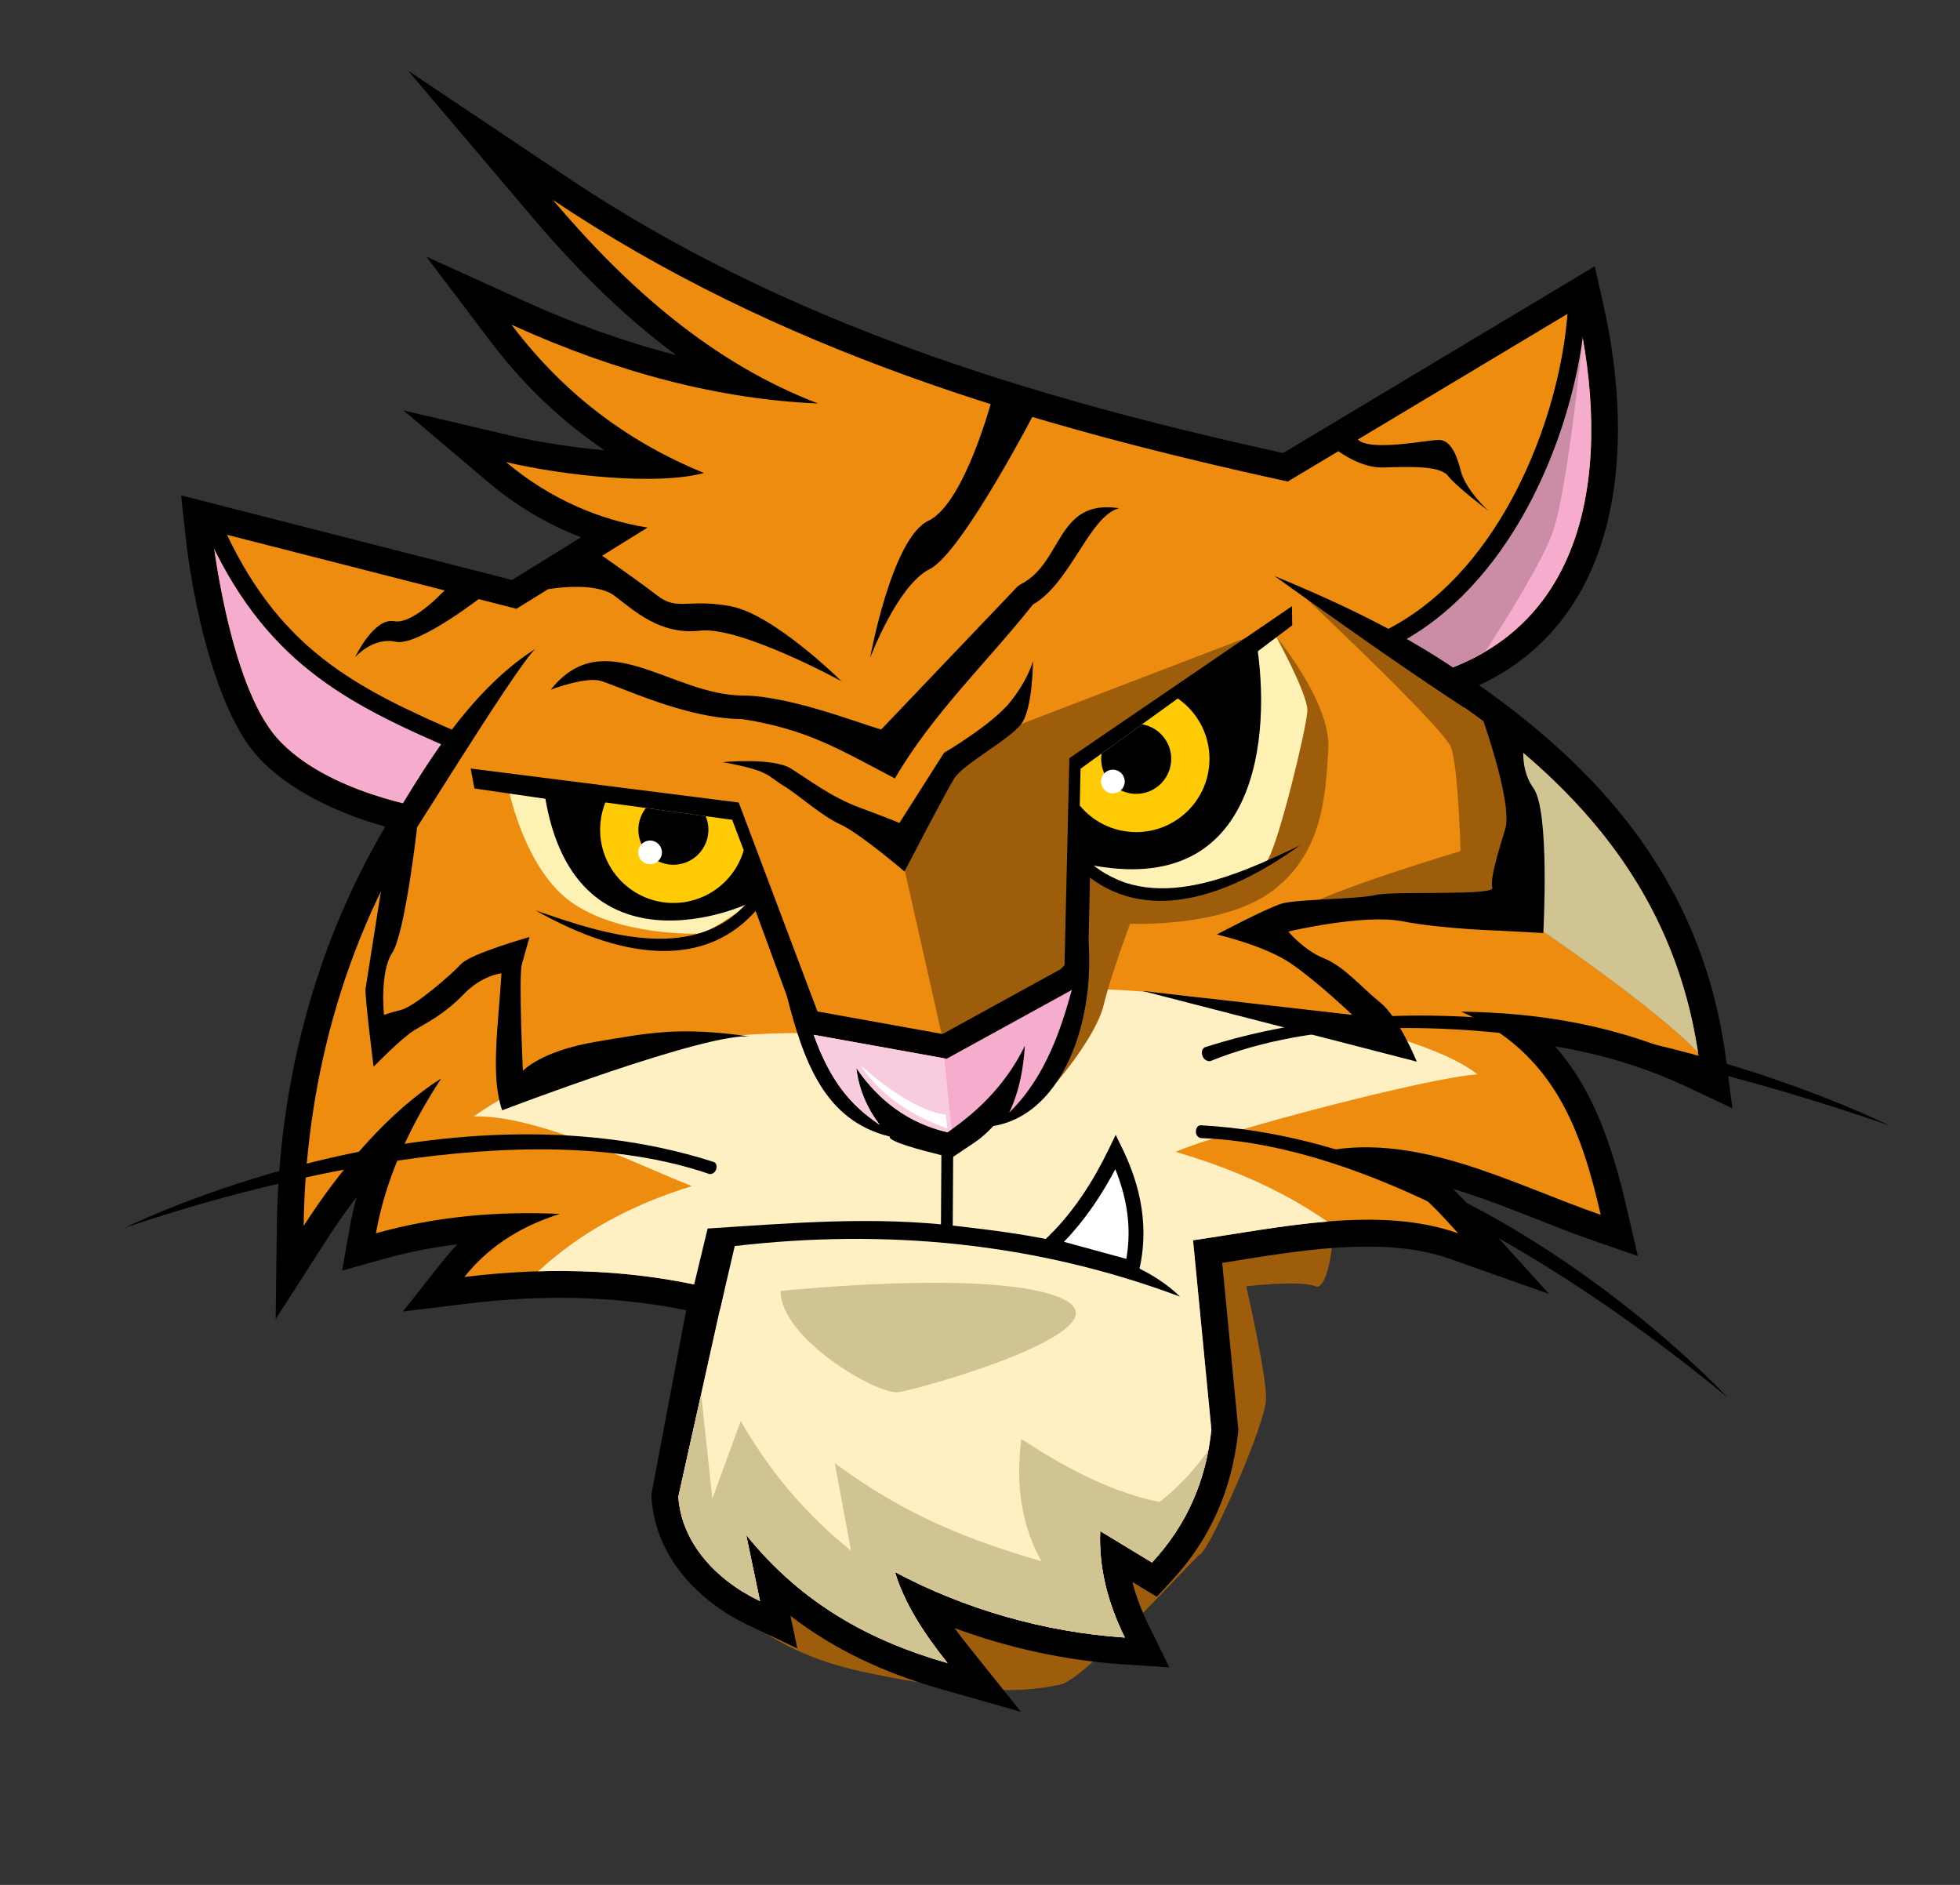 <?xml version="1.0" encoding="UTF-8" standalone="no"?><!DOCTYPE svg PUBLIC "-//W3C//DTD SVG 1.1//EN" "http://www.w3.org/Graphics/SVG/1.1/DTD/svg11.dtd"><svg width="100%" height="100%" viewBox="0 0 52 50" version="1.1" xmlns="http://www.w3.org/2000/svg" xmlns:xlink="http://www.w3.org/1999/xlink" xml:space="preserve" style="fill-rule:evenodd;clip-rule:evenodd;stroke-linejoin:round;stroke-miterlimit:1.414;"><rect x="0" y="0" width="52" height="50" fill="#333333" stroke="none"/><rect id="Artboard1" x="0" y="0" width="51.59" height="49.418" style="fill:none;"/><g><clipPath id="_clip1"><path d="M3.722,23.366c0,0 -5.984,13.072 -6.716,12.736c0,0 -0.4,3.702 0.428,6.807c0.827,3.105 1.792,4.569 1.792,4.569c0,0 3.036,6.025 2.934,7.886c-0.103,1.861 -0.076,3.441 -1.043,4.361c-0.967,0.921 -1.911,4.919 -1.911,4.919l21.757,5.325c0,0 1.962,-7.263 3.788,-8.276c1.827,-1.012 3.418,-1.51 6.811,-4.455c3.393,-2.945 6.931,-6.505 7.571,-8.052c0.64,-1.547 1.028,-4.777 1.028,-4.777l-1.023,-12.912c0,0 -9.833,-8.766 -19.31,-8.84c-0.427,-0.003 -0.848,-0.005 -1.263,-0.005c-8.798,0 -14.843,0.714 -14.843,0.714Z"/></clipPath><g clip-path="url(#_clip1)"><path d="M18.669,42.166c0.269,-0.368 0.974,1.481 4.211,2.179c3.236,0.698 4.584,0.488 5.261,0.338c0.676,-0.15 3.436,-3.269 3.71,-3.457c0.273,-0.188 1.739,-3.458 1.739,-4.134c0,-0.677 -0.526,-2.969 -0.526,-2.969c0,0 1.419,-0.171 1.842,0c0.423,0.171 0.713,-2.48 0.187,-2.706c-0.526,-0.225 -8.464,0.602 -10.535,1.26c-2.07,0.658 -4.313,1.346 -5.889,9.489" style="fill:#9d5d0a;"/></g><path d="M22.345,28.021c0.669,0.949 1.454,1.362 2.326,1.696l-0.044,-0.368c-0.722,-0.11 -1.517,-0.658 -2.282,-1.328" style="fill:#fff;"/><path d="M18.205,34.755c-1.909,-0.388 -3.859,-0.412 -5.797,-0.175l-1.72,0.21l1.076,-1.358c0.119,-0.15 0.245,-0.292 0.375,-0.426c-0.662,0.082 -1.32,0.211 -1.974,0.394l-1.088,0.304l0.197,-1.113c0.05,-0.284 0.113,-0.564 0.188,-0.841c-0.293,0.385 -0.564,0.775 -0.807,1.154l-1.341,2.087l0.031,-2.481c0.046,-3.705 0.99,-7.39 2.877,-10.581c-1.262,-0.347 -2.612,-0.992 -3.397,-1.872c-1.136,-1.273 -1.731,-4.215 -1.91,-5.898l-0.109,-1.018l8.779,2.244l1.83,-1.133c-0.889,-0.341 -1.72,-0.834 -2.449,-1.451l-2.262,-1.914l2.885,0.678c0.612,0.144 1.531,0.299 2.448,0.378c-1.152,-0.779 -2.16,-1.743 -3.034,-2.899l-1.692,-2.237l2.553,1.16c1.311,0.595 2.674,1.095 4.071,1.451c-1.411,-1.043 -2.665,-2.304 -3.813,-3.657l-3.297,-3.888l4.235,2.837c5.768,3.862 12.271,5.833 18.982,7.308l8.267,-4.954l0.217,0.957c0.891,3.923 0.487,8.388 -3.284,10.157c3.462,2.429 5.975,5.465 6.552,9.933l0.167,1.289l-1.176,-0.554c-1.151,-0.543 -2.32,-0.89 -3.527,-1.088c1.012,1.145 1.514,2.622 1.904,4.307l0.29,1.252l-1.215,-0.419c-1.14,-0.393 -2.402,-0.976 -3.685,-1.359c0.208,0.205 0.425,0.438 0.663,0.701l1.879,2.083l-2.644,-0.935c-1.76,-0.623 -4.093,-0.197 -6.024,0.113l0.428,4.432l-0.008,0.072c-0.16,1.498 -0.731,2.818 -1.761,3.927l-0.395,0.425l-0.647,-0.392c0.102,0.397 0.253,0.784 0.437,1.16l0.544,1.106l-1.23,-0.082c-1.518,-0.102 -3.034,-0.429 -4.468,-0.961c0.121,0.167 0.246,0.329 0.369,0.483l1.391,1.738l-2.142,-0.609c-1.486,-0.424 -2.811,-1.041 -3.972,-1.937l0.181,0.864l-1.295,-0.613c-1.341,-0.636 -2.465,-1.824 -2.571,-3.361l-0.007,-0.102l0.925,-4.896Z"/><path d="M17.181,13.995l-3.479,2.154l-8.08,-2.065c0,0 0.432,4.04 1.734,5.499c1.302,1.46 4.008,1.865 4.008,1.865c-2.375,3.565 -3.264,7.571 -3.308,11.071c0.99,-1.541 2.279,-3.047 3.65,-3.91c-0.919,1.398 -1.496,2.767 -1.732,4.106c1.642,-0.459 3.265,-0.588 4.877,-0.513c-1.142,0.36 -1.949,0.94 -2.529,1.672c2.388,-0.292 4.69,-0.191 6.885,0.384l-1.21,5.447c0.083,1.21 0.986,2.206 2.166,2.766l-0.366,-1.754c1.495,1.856 3.339,2.828 5.342,3.398c-0.635,-0.793 -1.15,-1.594 -1.395,-2.413c1.83,0.973 3.939,1.592 6.098,1.737c-0.447,-0.909 -0.695,-1.845 -0.653,-2.824l1.374,0.833c0.949,-1.022 1.436,-2.208 1.576,-3.518l-0.487,-5.03c2.346,-0.342 4.925,-0.93 7.035,-0.183c-1.151,-1.276 -1.671,-1.778 -3.789,-2.125c2.595,-0.64 5.21,0.819 7.571,1.634c-0.514,-2.224 -1.221,-4.3 -3.702,-5.39c2.088,0.028 4.19,0.361 6.321,1.366c-0.629,-4.875 -3.702,-7.877 -7.43,-10.221c4.633,-1.136 5.086,-5.788 4.174,-9.802l-7.666,4.594c-6.888,-1.499 -13.552,-3.488 -19.501,-7.472c2.018,2.379 4.271,4.346 7.042,5.403c-2.577,-0.111 -5.286,-0.795 -8.136,-2.09c1.457,1.928 3.194,3.15 5.103,3.933c-1.238,0.337 -3.709,0.073 -5.248,-0.289c1.18,0.998 2.521,1.541 3.755,1.737" style="fill:#ed8c0e;"/><clipPath id="_clip2"><path d="M21.707,10.704c-2.577,-0.111 -5.286,-0.794 -8.136,-2.089c1.457,1.927 3.194,3.149 5.103,3.932c-1.238,0.337 -3.709,0.073 -5.248,-0.289c1.18,0.998 2.521,1.541 3.755,1.737l-3.479,2.154l-8.08,-2.065c0,0 0.432,4.04 1.734,5.499c1.302,1.46 4.008,1.865 4.008,1.865c-2.375,3.565 -3.264,7.572 -3.308,11.071c0.99,-1.541 2.279,-3.047 3.65,-3.91c-0.919,1.398 -1.496,2.767 -1.732,4.106c1.642,-0.459 3.265,-0.588 4.877,-0.513c-1.142,0.36 -1.949,0.94 -2.529,1.672c2.389,-0.292 4.69,-0.191 6.885,0.384l-1.21,5.447c0.083,1.21 0.986,2.206 2.166,2.766l-0.366,-1.754c1.495,1.856 3.339,2.828 5.342,3.398c-0.635,-0.793 -1.15,-1.594 -1.395,-2.414c1.83,0.974 3.939,1.593 6.098,1.738c-0.447,-0.909 -0.695,-1.846 -0.653,-2.824l1.374,0.833c0.949,-1.022 1.436,-2.208 1.576,-3.519l-0.487,-5.028c2.346,-0.343 4.925,-0.93 7.035,-0.184c-1.151,-1.276 -1.671,-1.778 -3.789,-2.125c2.595,-0.64 5.21,0.819 7.571,1.634c-0.514,-2.224 -1.22,-4.3 -3.702,-5.39c2.088,0.028 4.19,0.361 6.321,1.366c-0.629,-4.875 -3.702,-7.877 -7.43,-10.221c4.633,-1.136 5.086,-5.788 4.174,-9.802l-7.666,4.594c-6.888,-1.499 -13.552,-3.488 -19.501,-7.472c2.018,2.379 4.271,4.346 7.042,5.403Z"/></clipPath><g clip-path="url(#_clip2)"><path d="M36.86,16.987c0,0 3.201,-2.256 3.703,-4.14c0.501,-1.885 1.516,-4.889 1.516,-4.889c0,0 1.4,4.04 0.235,5.846c-1.166,1.808 -1.973,3.967 -3.323,4.21c-1.349,0.243 -2.131,-1.027 -2.131,-1.027" style="fill:#f6adcd;"/></g><clipPath id="_clip3"><path d="M40.563,12.846c-0.502,1.885 -3.703,4.141 -3.703,4.141c0,0 0.387,0.629 1.086,0.917c4.248,-1.222 4.754,-5.557 3.955,-9.411c-0.314,0.95 -0.967,2.959 -1.338,4.353Z"/></clipPath><g clip-path="url(#_clip3)"><path d="M41.991,8.959c0,0 -0.393,4 -0.791,5.142c-0.397,1.142 -2.255,3.88 -2.255,3.88l-2.314,-0.941c0,0 3.531,-5.421 3.303,-5.931c-0.229,-0.51 2.057,-2.15 2.057,-2.15" style="fill:#cb8da6;"/></g><g><clipPath id="_clip4"><path d="M21.707,10.704c-2.577,-0.111 -5.286,-0.794 -8.136,-2.089c1.457,1.927 3.194,3.149 5.103,3.932c-1.238,0.337 -3.709,0.073 -5.248,-0.289c1.18,0.998 2.521,1.541 3.755,1.737l-3.479,2.154l-8.08,-2.065c0,0 0.432,4.04 1.734,5.499c1.302,1.46 4.008,1.865 4.008,1.865c-2.375,3.565 -3.264,7.572 -3.308,11.071c0.99,-1.541 2.279,-3.047 3.65,-3.91c-0.919,1.398 -1.496,2.767 -1.732,4.106c1.642,-0.459 3.265,-0.588 4.877,-0.513c-1.142,0.36 -1.949,0.94 -2.529,1.672c2.389,-0.292 4.69,-0.191 6.885,0.384l-1.21,5.447c0.083,1.21 0.986,2.206 2.166,2.766l-0.366,-1.754c1.495,1.856 3.339,2.828 5.342,3.398c-0.635,-0.793 -1.15,-1.594 -1.395,-2.414c1.83,0.974 3.939,1.593 6.098,1.738c-0.447,-0.909 -0.695,-1.846 -0.653,-2.824l1.374,0.833c0.949,-1.022 1.436,-2.208 1.576,-3.519l-0.487,-5.028c2.346,-0.343 4.925,-0.93 7.035,-0.184c-1.151,-1.276 -1.671,-1.778 -3.789,-2.125c2.595,-0.64 5.21,0.819 7.571,1.634c-0.514,-2.224 -1.22,-4.3 -3.702,-5.39c2.088,0.028 4.19,0.361 6.321,1.366c-0.629,-4.875 -3.702,-7.877 -7.43,-10.221c4.633,-1.136 5.086,-5.788 4.174,-9.802l-7.666,4.594c-6.888,-1.499 -13.552,-3.488 -19.501,-7.472c2.018,2.379 4.271,4.346 7.042,5.403Z"/></clipPath><g clip-path="url(#_clip4)"><path d="M34.186,15.436c0,0 4.121,3.857 4.313,4.394c0.192,0.538 0.25,2.746 0.25,2.746c0,0 -3.577,1.073 -4.217,1.536c-0.641,0.464 3.637,-0.057 4.524,0.06c0.887,0.117 1.219,0.085 1.219,0.085c0,0 4.555,3.023 5.193,4.19c0.639,1.166 -0.922,-5.878 -2.051,-7.582c-1.129,-1.705 -5.751,-3.342 -5.668,-3.479c0.083,-0.136 -3.563,-1.95 -3.563,-1.95" style="fill:#9d5d0a;"/><path d="M21.587,27.45l-0.254,-0.046c-2.242,-0.019 -6.2,0.374 -8.763,2.211c1.707,-0.047 4.453,1.332 5.788,1.849c-1.58,0.482 -2.953,1.218 -4.079,2.26l4.928,0.534l-2.664,7.553l9.445,4.01c0,0 9.218,-1.09 9.238,-1.452c0.02,-0.362 0.771,-6.068 0.392,-7.104c-0.379,-1.035 -0.403,-4.861 -0.403,-4.861c-1.223,-0.849 -2.584,-1.425 -4.024,-1.849c1.285,-0.56 6.748,-1.98 8.006,-2.055c-1.77,-1.422 -8.794,-2.413 -10.761,-2.24l-3.329,1.967l-3.52,-0.777Z" style="fill:#fff0c3;"/></g></g><clipPath id="_clip5"><path d="M40.626,24.228c-2.575,-0.422 -5.378,-0.348 -7.727,0.411c1.678,0.592 3.065,1.485 4.024,2.817c-1.556,-0.019 -3.119,0.091 -4.701,0.558l-3.995,3.577l-5.398,-0.298l-2.933,-3.477c-1.941,0.059 -4.148,0.327 -6.125,1.017c-0.213,-1.284 -0.109,-2.551 0.21,-3.806c-1.514,0.533 -2.739,1.463 -3.848,2.554c-0.02,-1.74 0.248,-3.53 0.864,-5.381l-0.205,0.163c-1.947,3.325 -2.696,6.953 -2.736,10.156c0.99,-1.541 2.279,-3.047 3.65,-3.91c-0.919,1.398 -1.496,2.767 -1.732,4.106c1.642,-0.459 3.265,-0.588 4.877,-0.513c-1.142,0.36 -1.949,0.94 -2.529,1.672c2.389,-0.292 4.69,-0.191 6.885,0.384l-1.21,5.447c0.083,1.21 0.986,2.206 2.166,2.766l-0.366,-1.754c1.495,1.856 3.339,2.828 5.342,3.398c-0.635,-0.793 -1.15,-1.594 -1.395,-2.414c1.83,0.974 3.939,1.593 6.098,1.738c-0.447,-0.909 -0.695,-1.846 -0.653,-2.824l1.374,0.833c0.949,-1.022 1.436,-2.208 1.576,-3.519l-0.487,-5.028c2.346,-0.343 4.925,-0.93 7.035,-0.184c-1.151,-1.276 -1.671,-1.778 -3.789,-2.125c2.595,-0.64 5.21,0.819 7.571,1.634c-0.514,-2.224 -1.22,-4.3 -3.702,-5.39c2.088,0.028 4.19,0.361 6.321,1.366c-0.499,-3.866 -2.534,-6.554 -5.215,-8.67c0.826,1.695 1.077,3.26 0.753,4.696Z"/></clipPath><g clip-path="url(#_clip5)"><path d="M34.186,15.436c0,0 4.121,3.857 4.313,4.394c0.192,0.538 0.25,2.746 0.25,2.746c0,0 -3.577,1.073 -4.217,1.536c-0.641,0.464 3.637,-0.057 4.524,0.06c0.887,0.117 1.219,0.085 1.219,0.085c0,0 4.555,3.023 5.193,4.19c0.639,1.166 -0.922,-5.878 -2.051,-7.582c-1.129,-1.705 -5.751,-3.342 -5.668,-3.479c0.083,-0.136 -3.563,-1.95 -3.563,-1.95" style="fill:#cfc492;"/></g><g><clipPath id="_clip6"><path d="M21.707,10.704c-2.577,-0.111 -5.286,-0.794 -8.136,-2.089c1.457,1.927 3.194,3.149 5.103,3.932c-1.238,0.337 -3.709,0.073 -5.248,-0.289c1.18,0.998 2.521,1.541 3.755,1.737l-3.479,2.154l-8.08,-2.065c0,0 0.432,4.04 1.734,5.499c1.302,1.46 4.008,1.865 4.008,1.865c-2.375,3.565 -3.264,7.572 -3.308,11.071c0.99,-1.541 2.279,-3.047 3.65,-3.91c-0.919,1.398 -1.496,2.767 -1.732,4.106c1.642,-0.459 3.265,-0.588 4.877,-0.513c-1.142,0.36 -1.949,0.94 -2.529,1.672c2.389,-0.292 4.69,-0.191 6.885,0.384l-1.21,5.447c0.083,1.21 0.986,2.206 2.166,2.766l-0.366,-1.754c1.495,1.856 3.339,2.828 5.342,3.398c-0.635,-0.793 -1.15,-1.594 -1.395,-2.414c1.83,0.974 3.939,1.593 6.098,1.738c-0.447,-0.909 -0.695,-1.846 -0.653,-2.824l1.374,0.833c0.949,-1.022 1.436,-2.208 1.576,-3.519l-0.487,-5.028c2.346,-0.343 4.925,-0.93 7.035,-0.184c-1.151,-1.276 -1.671,-1.778 -3.789,-2.125c2.595,-0.64 5.21,0.819 7.571,1.634c-0.514,-2.224 -1.22,-4.3 -3.702,-5.39c2.088,0.028 4.19,0.361 6.321,1.366c-0.629,-4.875 -3.702,-7.877 -7.43,-10.221c4.633,-1.136 5.086,-5.788 4.174,-9.802l-7.666,4.594c-6.888,-1.499 -13.552,-3.488 -19.501,-7.472c2.018,2.379 4.271,4.346 7.042,5.403Z"/></clipPath><g clip-path="url(#_clip6)"><path d="M5.262,13.673c0,0 2.104,3.402 3.127,3.988c1.023,0.586 3.777,2.027 3.777,2.027l-1.434,1.991c0,0 -3.559,-0.781 -4.302,-2.812c-0.742,-2.031 -1.168,-5.194 -1.168,-5.194" style="fill:#f6adcd;"/><path d="M13.521,21.052c0,0 0.433,2.031 1.635,2.879c1.201,0.849 3.067,0.844 3.376,0.834c0.307,-0.01 1.425,-0.845 1.425,-0.845c0,0 0.197,-0.97 0.078,-0.925c-0.12,0.046 -0.509,-1.452 -0.509,-1.452c0,0 -5.976,-1.021 -6.005,-0.491" style="fill:#fef1b4;"/><path d="M28.032,28.708c0,0 1.048,-1.215 1.248,-2.042c0.2,-0.828 0.702,-2.161 0.702,-2.161c0,0 2.495,0.111 3.797,-0.888c1.302,-0.997 1.39,-2.477 1.462,-3.749c0.072,-1.272 -1.458,-3.074 -1.458,-3.074l-5.335,3.428c0,0 0.284,6.014 0.246,6.218c-0.037,0.204 -0.662,2.268 -0.662,2.268" style="fill:#9d5d0a;"/><path d="M28.875,22.933c0,0 1.672,0.971 2.264,0.803c0.591,-0.168 2.189,-0.387 2.501,-0.935c0.312,-0.549 1.019,-3.468 1.045,-3.941c0.026,-0.473 -1.034,-2.353 -1.034,-2.353l-5.032,3.882l0.256,2.544Z" style="fill:#fef1b4;"/><path d="M18.602,36.981l0.297,2.773l0.753,-2.058c0.781,1.359 1.756,2.506 2.927,3.439l-0.432,-2.324c1.911,1.421 3.618,2.056 5.481,2.603c-0.516,-0.925 -0.693,-2.006 -0.531,-3.241c1.057,0.69 2.298,1.39 3.663,1.67c0,0 1.109,-0.793 1.769,-2.182c0.661,-1.389 1.073,4.951 1.004,5.826c-0.068,0.875 -4.385,3.817 -4.385,3.817c0,0 -8.404,-1.32 -8.82,-1.631c-0.416,-0.31 -3.464,-1.715 -3.752,-2.422c-0.288,-0.708 -1.096,-1.886 -0.992,-2.194c0.103,-0.308 1.068,-1.999 1.068,-1.999l1.95,-2.077Z" style="fill:#cfc492;"/><path d="M23.939,22.804l1.117,4.955l3.457,-1.913l0.039,-5.702l5.397,-3.567l-6.853,2.627c0,0 -1.594,0.687 -1.78,0.933c-0.185,0.246 -1.377,2.667 -1.377,2.667" style="fill:#9d5d0a;"/></g></g><path d="M19.599,21.289l2.246,5.958l3.211,0.512l3.177,-1.779l0.138,-5.869l5.906,-4.031l0.006,0.508l-5.306,4.001l-0.123,5.585l-0.004,0.179l-0.156,0.087l-3.426,1.919l-0.202,0.035l-3.499,-0.558l-0.18,-0.029l-0.064,-0.17l-2.116,-5.76l-6.62,-0.961l-0.099,-0.529l7.111,0.902Z" style="fill-rule:nonzero;"/><path d="M20.876,26.42l0.821,0.413l3.194,0.575l0,1.274l-1.28,-0.231c0.161,0.175 0.334,0.329 0.519,0.461l0.003,0c0.231,0.165 0.483,0.298 0.758,0.398l0,1.312c-0.344,-0.084 -1.372,-0.348 -1.279,-0.472c-1.736,-0.417 -2.291,-1.992 -2.736,-3.73m4.015,0.988l0.118,0.021l2.276,-1.251l0,1.43l-0.041,0.022l0.041,0.011l0,1.845c-0.277,0.194 -0.587,0.327 -0.929,0.383c-0.343,0.357 -0.43,0.387 -0.871,0.685l-0.229,0.155l-0.262,-0.062c-0.015,-0.003 -0.051,-0.012 -0.103,-0.025l0,-1.312c0.042,0.016 0.084,0.03 0.128,0.044c0.326,-0.241 0.614,-0.502 0.864,-0.781c0.102,-0.113 0.198,-0.231 0.288,-0.353l-0.755,0.415l-0.411,0.067l-0.114,-0.02l0,-1.274Zm2.394,-1.23l0.851,-0.467l0.744,-0.745c0.13,1.85 -0.446,3.715 -1.595,4.52l0,-1.845l0.014,0.003l0.026,-0.058l-0.04,0.022l0,-1.43Z" style="fill-rule:nonzero;"/><path d="M21.587,27.45c0.402,1.114 0.891,1.813 1.75,2.386c-0.338,-0.449 -0.553,-0.947 -0.618,-1.503c0.6,0.875 1.393,1.462 2.417,1.703c0.932,-0.63 1.617,-1.395 2.055,-2.296c-0.041,0.587 -0.134,1.177 -0.417,1.775c0.976,-0.952 1.387,-2.261 1.662,-3.255l-3.321,1.825l-3.528,-0.635Z" style="fill:#f6adcd;"/><clipPath id="_clip7"><path d="M25.115,28.085l-3.528,-0.635c0.402,1.114 0.89,1.813 1.75,2.386c-0.338,-0.449 -0.553,-0.947 -0.618,-1.503c0.6,0.875 1.393,1.462 2.417,1.703c0.932,-0.63 1.617,-1.395 2.055,-2.296c-0.041,0.587 -0.134,1.176 -0.417,1.775c0.976,-0.952 1.388,-2.261 1.663,-3.255l-3.322,1.825Z"/></clipPath><g clip-path="url(#_clip7)"><path d="M25.031,27.891l0.259,2.477c0,0 -1.812,-0.03 -2.531,-0.303c-0.718,-0.273 -1.802,-2.344 -1.802,-2.344l0.024,-0.903l0.481,-0.586l3.569,1.659Z" style="fill:#f9cbdf;"/></g><path d="M14.449,21.066c0.808,5.202 5.792,2.833 5.742,2.702l-0.766,-2.021l-4.976,-0.681Z"/><g><clipPath id="_clip8"><path d="M20.191,23.768l-0.766,-2.021l-4.976,-0.681c0.808,5.202 5.792,2.833 5.742,2.702Z"/></clipPath><g clip-path="url(#_clip8)"><path d="M17.973,20.069c1.071,0.059 1.892,0.976 1.833,2.048c-0.059,1.072 -0.976,1.892 -2.048,1.833c-1.071,-0.059 -1.892,-0.976 -1.833,-2.047c0.059,-1.072 0.976,-1.893 2.048,-1.834" style="fill:#ffcb05;"/><path d="M17.917,21.082c0.512,0.028 0.905,0.467 0.876,0.979c-0.028,0.512 -0.466,0.905 -0.978,0.877c-0.513,-0.029 -0.906,-0.467 -0.877,-0.979c0.028,-0.513 0.466,-0.905 0.979,-0.877"/><path d="M17.264,22.297c0.174,0.01 0.306,0.158 0.297,0.332c-0.01,0.173 -0.159,0.306 -0.332,0.296c-0.173,-0.009 -0.306,-0.157 -0.296,-0.331c0.009,-0.173 0.157,-0.306 0.331,-0.297" style="fill:#fff;"/></g></g><path d="M28.614,22.876c4.828,1.153 5.116,-3.429 4.718,-5.853l-4.664,3.368l-0.054,2.485Z"/><g><clipPath id="_clip9"><path d="M28.668,20.392l-0.054,2.484c4.828,1.153 5.116,-3.429 4.718,-5.853l-4.664,3.369Z"/></clipPath><g clip-path="url(#_clip9)"><path d="M30.252,18.189c1.071,0.059 1.892,0.976 1.833,2.048c-0.059,1.072 -0.976,1.892 -2.048,1.833c-1.071,-0.059 -1.892,-0.976 -1.833,-2.048c0.059,-1.071 0.976,-1.892 2.048,-1.833" style="fill:#ffcb05;"/><path d="M30.196,19.202c0.512,0.028 0.904,0.467 0.876,0.979c-0.028,0.512 -0.467,0.905 -0.979,0.877c-0.512,-0.029 -0.905,-0.467 -0.877,-0.979c0.029,-0.513 0.467,-0.905 0.98,-0.877"/><path d="M29.543,20.417c0.173,0.01 0.306,0.158 0.296,0.332c-0.009,0.173 -0.157,0.306 -0.331,0.297c-0.174,-0.01 -0.306,-0.159 -0.297,-0.332c0.01,-0.173 0.158,-0.306 0.332,-0.297" style="fill:#fff;"/></g></g><path d="M25.292,30.038l-0.016,2.608l-0.313,-0.002l0.016,-2.609l0.313,0.003Z" style="fill-rule:nonzero;"/><path d="M31.307,34.396c-3.826,-1.433 -7.796,-1.81 -11.814,-1.342l-0.389,1.672l-0.821,-0.1l0.491,-2.037c2.26,-0.145 4.397,-0.334 6.666,-0.06c1.58,0.19 4.482,0.5 5.867,1.867" style="fill-rule:nonzero;"/><path d="M19.994,23.739l0.25,0.187c-0.672,0.892 -1.545,1.27 -2.503,1.299c-1.129,0.036 -2.372,-0.417 -3.532,-1.075c1.852,0.646 4.362,1.479 5.785,-0.411" style="fill-rule:nonzero;"/><path d="M28.685,22.654l-0.228,0.214c0.766,0.813 1.675,1.093 2.63,1.017c1.126,-0.088 2.312,-0.675 3.393,-1.455c-1.77,0.845 -4.174,1.947 -5.795,0.224" style="fill-rule:nonzero;"/><path d="M27.846,33.043c0.734,-0.69 1.297,-1.539 1.755,-2.488c0.486,1.002 0.676,2.027 0.433,3.085l-2.188,-0.597Z" style="fill:#fff;"/><path d="M27.71,32.899c0.357,-0.334 0.673,-0.709 0.955,-1.115c0.149,-0.215 0.289,-0.439 0.42,-0.669l0,0.752c-0.031,0.048 -0.063,0.095 -0.096,0.142c-0.23,0.332 -0.483,0.644 -0.761,0.933l0.857,0.234l0,0.41l-1.291,-0.352l-0.341,-0.093l0.257,-0.242Zm1.375,-1.784c0.119,-0.21 0.232,-0.425 0.338,-0.645l0.177,-0.367l0.178,0.367c0.252,0.517 0.427,1.042 0.508,1.577c0.081,0.538 0.067,1.084 -0.06,1.637l-0.046,0.201l-0.198,-0.054l-0.897,-0.245l0,-0.41l0.797,0.218c0.077,-0.436 0.078,-0.865 0.014,-1.288c-0.055,-0.366 -0.16,-0.729 -0.306,-1.091c-0.157,0.296 -0.324,0.581 -0.505,0.852l0,-0.752Z" style="fill-rule:nonzero;"/><path d="M5.847,13.803c0.748,1.708 1.641,2.818 2.696,3.651c1.061,0.838 2.297,1.406 3.716,2.019l-0.186,0.431c-1.45,-0.626 -2.715,-1.207 -3.821,-2.081c-1.113,-0.879 -2.052,-2.045 -2.835,-3.832l0.43,-0.188Z" style="fill-rule:nonzero;"/><path d="M10.128,22.213c0.697,-1.025 1.999,-3.685 4.072,-4.998c-0.573,0.556 -3.619,5.574 -3.554,5.35l-0.518,-0.352Z" style="fill-rule:nonzero;"/><path d="M38.832,18.764c-1.715,-1.122 -3.365,-2.303 -5.017,-3.483c1.964,0.813 3.892,1.727 5.655,3.09l-0.638,0.393Z" style="fill-rule:nonzero;"/><path d="M42.066,8.192c-0.102,1.671 -0.67,3.796 -1.739,5.618c-0.864,1.472 -2.058,2.751 -3.6,3.444l-0.192,-0.429c1.444,-0.648 2.568,-1.857 3.387,-3.253c1.031,-1.756 1.578,-3.801 1.676,-5.407l0.468,0.027Z" style="fill-rule:nonzero;"/><path d="M19.703,18.45c1.254,0.007 3.099,0.743 3.676,0.901l3.616,-3.792l0.076,-0.055c1.139,-0.569 0.939,-2.276 2.616,-2.023c-0.792,0.216 -1.286,1.992 -2.282,2.554c-1.221,1.538 -2.65,2.882 -3.663,4.614c-1.435,-0.747 -2.299,-1.3 -4.044,-1.573c-1.157,-0.006 -2.448,-0.512 -3.235,-0.82c-0.241,-0.094 -0.432,-0.169 -0.537,-0.197c-0.403,-0.111 -1.312,0.235 -1.314,0.236c1.416,-1.784 3.197,0.146 5.091,0.155" style="fill-rule:nonzero;"/><path d="M14.542,15.63c0,0 1.232,-0.223 1.756,0.171c0.524,0.394 1.215,1.052 2.277,0.928c1.063,-0.123 3.747,1.339 3.747,1.339c0,0 -1.794,-1.778 -2.946,-1.988c-1.153,-0.21 -1.391,0.142 -1.949,-0.29c-0.559,-0.433 -1.777,-1.275 -1.777,-1.275l-1.108,1.115Z"/><path d="M26.341,10.513c0,0 -0.739,2.844 -1.71,3.301c-0.972,0.458 -1.547,3.639 -1.547,3.639c0,0 0.725,-1.932 1.585,-2.359c0.861,-0.427 2.857,-4.296 2.857,-4.296l-1.185,-0.285Z"/><path d="M10.177,23.195c0,0 -0.45,2.846 -0.478,3.027c-0.028,0.181 0.213,2.075 0.213,2.075c0,0 0.736,-0.759 1.083,-0.97c0.347,-0.211 0.795,-0.423 1.297,-0.944c0.501,-0.52 1.013,-0.564 1.013,-0.564c-0.092,1.455 -0.293,2.751 0.018,3.634c0,0 5.5,-2.106 6.602,-1.954c-1.914,-0.271 -2.661,-0.107 -4.119,0.137c-1.458,0.245 -1.934,0.77 -1.934,0.77c0,0 -0.116,-2.507 -0.026,-2.831c0.091,-0.324 0.203,-0.719 0.203,-0.719c0,0 -1.57,0.442 -1.822,0.721c-0.252,0.278 -1.226,1.119 -1.576,1.209c-0.351,0.09 -0.463,0.139 -0.463,0.139c0,0 -0.119,-1.139 0.218,-1.65c0.338,-0.51 0.654,-3.275 0.654,-3.275l-0.036,-0.531l-0.847,1.726Z"/><path d="M39.237,18.786c0,0 0.918,2.494 0.696,3.212c-0.222,0.718 -0.401,1.329 -0.34,1.551c0.06,0.223 -2.588,0.076 -3.104,0.194c-0.516,0.117 -2.079,0.104 -2.487,0.228c-0.407,0.123 -1.718,0.818 -1.718,0.818c0,0 1.257,0.288 1.959,0.765c0.701,0.477 1.634,1.368 1.634,1.368l-5.568,-0.636l6.852,1.766l0.428,0.11c0,0 -0.479,-1.172 -0.966,-1.564c-0.488,-0.392 -0.966,-0.966 -1.5,-1.178c-0.534,-0.212 -0.943,-0.709 -0.943,-0.709c0,0 1.991,-0.475 3.035,-0.271c1.044,0.204 2.595,0.249 2.595,0.249l1.135,0.062c0,0 0.179,-3.235 -0.261,-3.843c-0.439,-0.609 -0.213,-1.4 -0.213,-1.4l-1.234,-0.722Z"/><path d="M50.103,29.846c-0.027,-0.014 -9.6,-4.783 -18.112,-2.074c-0.181,0.043 -0.117,0.397 0.119,0.376c5.518,-2.231 14.008,0.332 17.993,1.698" style="fill-rule:nonzero;"/><path d="M3.305,32.571c0.024,-0.012 8.285,-4.104 15.617,-1.752c0.156,0.037 0.1,0.343 -0.103,0.324c-4.87,-1.675 -12.076,0.259 -15.514,1.428" style="fill-rule:nonzero;"/><path d="M45.831,37.07c-0.018,-0.02 -6.271,-6.795 -13.959,-7.219c-0.159,-0.021 -0.216,0.285 -0.019,0.339c5.147,0.177 11.185,4.559 13.978,6.88" style="fill-rule:nonzero;"/><path d="M19.177,20.217c0,0 1.327,-0.128 1.808,0.171c0.48,0.299 1.071,0.759 1.834,1.04c0.763,0.281 1.043,0.403 1.043,0.403l1.183,-1.861c0,0 1.278,-0.746 1.764,-1.357c0.486,-0.611 0.596,-1.082 0.596,-1.082c0,0 0,1.262 -0.309,1.673c-0.309,0.41 -1.548,1.069 -1.781,1.447c-0.233,0.377 -1.318,2.467 -1.318,2.467c0,0 -1.187,-1.014 -1.702,-1.249c-0.516,-0.236 -1.071,-0.759 -1.51,-1.027c-0.44,-0.268 -0.347,-0.392 -1.608,-0.625"/><path d="M11.915,15.533c0,0 -0.916,1.046 -1.456,0.946c-0.541,-0.1 -1.038,0.954 -1.038,0.954c0,0 0.473,-0.544 1.077,-0.409c0.604,0.135 2.403,-1.285 2.403,-1.285l-0.986,-0.206Z"/><path d="M35.167,11.698c0,0 0.751,0.722 1.524,0.702c0.772,-0.021 1.522,-0.046 1.728,0.226c0.206,0.272 1.064,0.921 1.064,0.921c0,0 -0.601,-0.552 -0.727,-1.056c-0.126,-0.504 -0.301,-0.817 -0.58,-0.822c-0.278,-0.004 -1.828,0.321 -2.151,-0.01c-0.324,-0.33 -0.858,0.039 -0.858,0.039"/><path d="M20.709,34.245c0,0 5.795,-0.611 7.505,0.219c1.71,0.83 -3.794,2.384 -4.368,2.465c-0.574,0.081 -3.137,-1.422 -3.137,-2.684" style="fill:#cfc492;"/><path d="M22.809,28.243c0.669,0.95 1.455,1.363 2.326,1.696l-0.044,-0.368c-0.722,-0.109 -1.517,-0.658 -2.282,-1.328" style="fill:#fff;"/></g></svg>